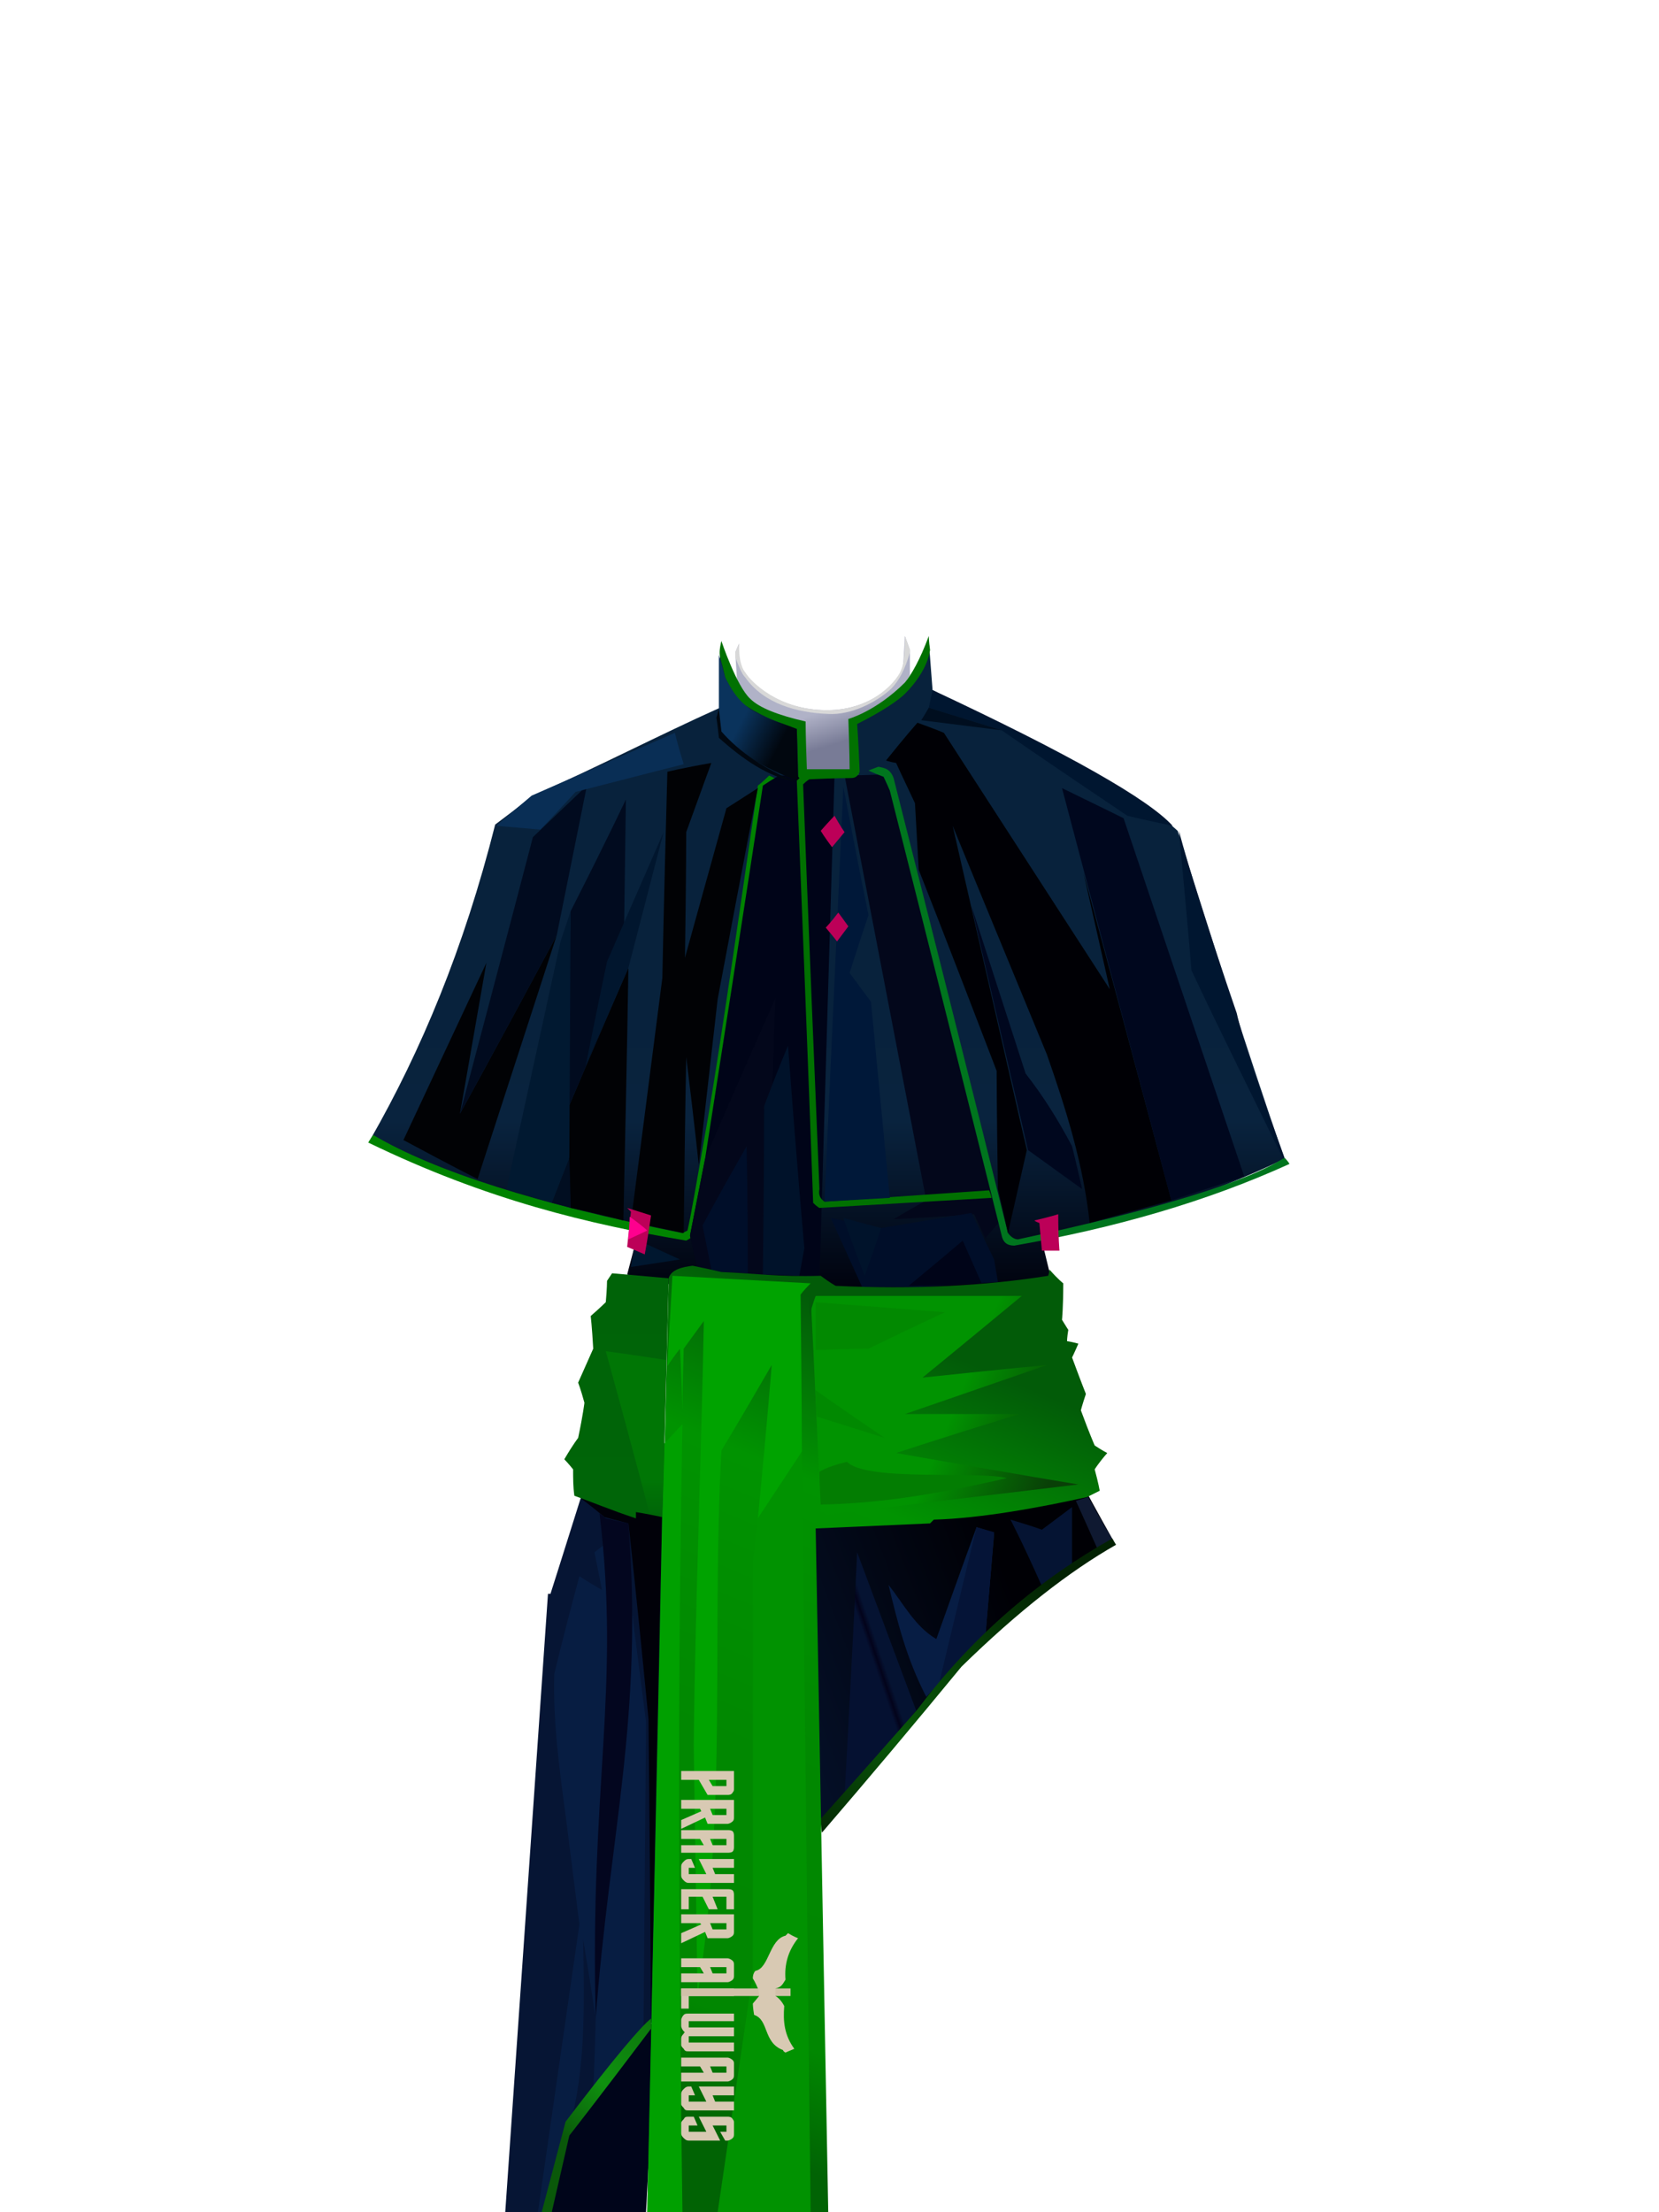 <?xml version="1.0" encoding="UTF-8"?><svg width="1320px" height="1760px" viewBox="0 0 1320 1760" version="1.1" xmlns="http://www.w3.org/2000/svg" xmlns:xlink="http://www.w3.org/1999/xlink"><defs><linearGradient x1="41%" y1="58%" x2="50%" y2="81%" id="id-95234"><stop stop-color="#B0B2C7" offset="0%"></stop><stop stop-color="#787B96" offset="100%"></stop></linearGradient><linearGradient x1="79%" y1="5%" x2="28%" y2="28%" id="id-95235"><stop stop-color="#000005" offset="0%"></stop><stop stop-color="#061534" offset="100%"></stop></linearGradient><linearGradient x1="52%" y1="43%" x2="46%" y2="50%" id="id-95236"><stop stop-color="#051332" offset="0%"></stop><stop stop-color="#03031B" offset="54%"></stop><stop stop-color="#051131" offset="100%"></stop></linearGradient><linearGradient x1="85%" y1="2%" x2="14%" y2="97%" id="id-95237"><stop stop-color="#032203" offset="0%"></stop><stop stop-color="#095809" offset="30%"></stop><stop stop-color="#042704" offset="47%"></stop><stop stop-color="#0F910F" offset="91%"></stop><stop stop-color="#0A580A" offset="100%"></stop></linearGradient><linearGradient x1="50%" y1="50%" x2="50%" y2="100%" id="id-95238"><stop stop-color="#08223C" offset="0%"></stop><stop stop-color="#09233E" offset="45%"></stop><stop stop-color="#00000A" offset="100%"></stop></linearGradient><linearGradient x1="68%" y1="81%" x2="30%" y2="50%" id="id-95239"><stop stop-color="#01070F" offset="0%"></stop><stop stop-color="#0A335C" offset="100%"></stop></linearGradient><linearGradient x1="59%" y1="8%" x2="41%" y2="97%" id="id-95240"><stop stop-color="#025B08" offset="0%"></stop><stop stop-color="#026E06" offset="7%"></stop><stop stop-color="#019301" offset="21%"></stop><stop stop-color="#018801" offset="55%"></stop><stop stop-color="#018701" offset="86%"></stop><stop stop-color="#016304" offset="100%"></stop></linearGradient><linearGradient x1="92%" y1="76%" x2="50%" y2="62%" id="id-95241"><stop stop-color="#094007" offset="0%"></stop><stop stop-color="#019301" offset="100%"></stop></linearGradient><linearGradient x1="50%" y1="0%" x2="50%" y2="100%" id="id-95242"><stop stop-color="#006308" offset="0%"></stop><stop stop-color="#006508" offset="100%"></stop></linearGradient><linearGradient x1="50%" y1="77%" x2="50%" y2="100%" id="id-95243"><stop stop-color="#007605" offset="0%"></stop><stop stop-color="#007605" offset="100%" stop-opacity="0"></stop></linearGradient></defs><g transform=" translate(293,505)" id="id-95244"><g transform=" translate(0,0)" id="id-95245"><path d=" M 295,7 L 292,14 L 294,45 L 345,111 L 386,111 L 431,32 L 431,12 L 427,1 C 426,17 426,27 424,30 C 422,34 404,60 365,60 C 326,60 305,38 299,30 C 296,25 294,17 295,7 Z" fill="url(#id-95234)" id="id-95246"></path><path d=" M 295,7 L 292,14 L 292,18 C 295,25 297,31 300,34 C 315,55 341,62 366,63 C 384,64 404,54 416,43 C 422,37 427,28 431,14 L 431,12 L 427,1 C 427,15 426,24 424,28 C 422,34 404,60 365,60 C 327,60 305,38 300,30 C 296,25 295,17 295,7 Z" fill="#D8D8D8" id="id-95246"></path><path d=" M 228,1103 C 224,1205 221,1255 221,1255 C 168,1255 142,1255 142,1255 L 159,1187 C 190,1141 213,1113 228,1103 Z" fill="#00051A" id="id-95248"></path><path d=" M 109,1255 C 130,1255 140,1255 140,1255 C 153,1210 160,1187 160,1187 C 181,1155 202,1128 225,1105 C 315,1000 360,947 360,947 C 405,894 450,843 492,797 C 524,770 557,743 593,721 C 579,696 572,683 572,683 C 305,679 172,677 172,677 C 170,684 169,687 169,687 C 153,738 145,763 145,763 L 143,763 L 109,1255 Z" fill="url(#id-95235)" id="id-95249"></path><path d=" M 225,1105 C 224,944 223,863 223,863 C 213,759 207,707 207,707 L 188,702 C 176,692 169,687 169,687 L 234,695 C 228,968 225,1105 225,1105 Z" fill="#010109" id="id-95250"></path><path d=" M 202,714 C 187,724 180,730 180,730 C 184,750 186,760 186,760 C 174,753 168,749 168,749 C 154,801 148,827 148,827 C 147,865 152,902 157,939 L 168,1026 L 135,1255 L 140,1255 C 153,1210 160,1187 160,1187 C 173,1143 172,1090 171,1038 C 178,1080 181,1101 181,1101 C 180,1139 179,1158 179,1158 C 206,1127 219,1111 219,1111 L 221,865 C 208,764 202,714 202,714 Z" fill="#071D42" id="id-95251"></path><path d=" M 184,699 L 189,703 L 207,707 C 219,863 192,953 181,1101 C 176,916 201,839 184,699 Z" fill="#03061F" id="id-95252"></path><path d=" M 379,924 C 386,795 389,730 389,730 L 436,856 C 398,901 379,924 379,924 Z" fill="url(#id-95236)" id="id-95253"></path><path d=" M 444,845 C 428,814 421,785 414,756 C 426,771 435,789 452,799 C 473,740 484,710 484,710 C 494,713 498,715 498,715 L 491,797 C 459,829 444,845 444,845 Z" fill="#071D44" id="id-95254"></path><polygon points="454 835 484 710 498 714 491 797" fill="#051437" id="id-95255"></polygon><path d=" M 536,757 C 520,721 511,704 511,704 C 528,709 536,712 536,712 C 552,700 560,694 560,694 L 560,740 C 544,751 536,757 536,757 Z" fill="#051433" id="id-95256"></path><path d=" M 593,721 C 585,726 581,729 581,729 C 569,702 563,689 563,689 L 573,686 C 586,710 593,721 593,721 Z" fill="#0F1931" id="id-95257"></path><path d=" M 595,724 L 592,719 C 535,751 482,795 437,855 C 386,913 360,942 360,942 C 360,949 361,953 361,953 C 398,910 435,866 472,821 C 517,777 558,745 595,724 Z M 225,1101 C 225,1106 225,1109 225,1109 C 182,1166 160,1194 160,1194 L 146,1255 C 141,1255 138,1255 138,1255 L 157,1183 C 195,1133 218,1106 225,1101 Z" fill="url(#id-95237)" id="id-95258"></path><path d=" M 206,509 C 212,486 215,475 215,475 C 137,458 66,432 2,401 C 42,331 76,250 101,151 C 121,136 131,128 131,128 C 181,106 231,80 280,58 C 279,40 279,24 281,5 C 284,47 308,64 342,73 C 344,99 344,113 344,113 C 375,111 390,111 390,111 C 389,84 388,70 388,70 C 421,57 441,36 446,5 C 448,31 449,44 449,44 C 515,81 594,110 644,156 C 671,241 698,327 729,417 C 664,448 599,469 535,478 L 543,511 C 403,533 291,532 206,509 Z" fill="url(#id-95238)" id="id-95259"></path><path d=" M 4,398 C 1,402 0,404 0,404 C 95,450 176,469 253,482 C 258,479 260,478 260,478 C 285,331 304,212 317,121 C 323,117 325,115 325,115 C 321,113 319,112 319,112 C 313,118 310,120 310,120 C 289,266 275,360 267,403 C 261,437 257,461 254,474 L 250,476 C 135,453 53,427 4,398 Z" fill="#018301" id="id-95260"></path><path d=" M 418,465 C 460,463 482,461 482,461 C 488,474 491,480 491,480 C 499,471 503,466 503,466 C 442,229 412,111 412,111 C 390,112 379,112 379,112 L 444,450 C 426,460 418,465 418,465 Z" fill="#03071B" id="id-95261"></path><path d=" M 509,476 C 512,480 515,481 517,481 C 629,457 700,435 729,416 C 732,419 733,421 733,421 C 667,451 594,472 514,486 C 508,486 505,483 504,478 C 445,242 415,124 415,124 C 412,117 410,113 410,113 C 402,110 398,108 398,108 C 403,106 406,105 406,105 C 410,106 415,106 418,114 C 479,355 509,476 509,476 Z" fill="#00751E" id="id-95262"></path><path d=" M 268,417 C 299,219 314,120 314,120 C 323,114 327,112 327,112 C 356,112 371,112 371,112 L 359,514 L 314,517 L 263,509 L 256,478 C 264,437 268,417 268,417 Z" fill="#000418" id="id-95263"></path><path d=" M 494,442 C 407,448 363,451 363,451 C 360,449 358,446 359,441 C 350,226 346,119 346,119 C 349,116 351,115 351,115 C 372,114 383,114 383,114 C 386,114 389,114 391,109 C 390,84 389,71 389,71 C 409,61 422,52 427,47 C 446,28 447,12 447,12 C 446,5 446,1 446,1 C 439,20 432,32 427,38 C 404,61 382,67 382,67 C 383,94 383,107 383,107 C 361,107 349,107 349,107 C 348,82 348,69 348,69 C 326,64 311,58 304,51 C 293,41 281,5 281,5 C 280,9 279,14 280,18 C 283,29 284,34 284,34 C 288,42 292,49 297,54 C 309,63 326,70 341,75 C 342,100 342,113 342,113 C 343,114 343,114 343,114 C 341,116 341,116 341,116 C 350,340 354,452 354,452 C 357,455 359,456 359,456 L 496,448 C 495,444 494,442 494,442 Z" fill="#017101" id="id-95264"></path><path d=" M 639,450 C 595,462 574,468 574,468 C 569,421 555,377 540,334 C 490,213 465,152 465,152 L 524,410 C 514,454 509,476 509,476 C 504,453 501,441 501,441 C 500,379 500,347 500,347 C 459,240 438,187 438,187 C 436,151 435,134 435,134 C 425,113 420,102 420,102 C 414,101 412,100 412,100 C 428,80 437,70 437,70 C 451,75 458,78 458,78 C 546,214 590,282 590,282 L 569,189 C 616,363 639,450 639,450 Z" fill="#000005" id="id-95265"></path><path d=" M 552,122 C 585,138 601,146 601,146 L 697,431 L 639,450 C 581,232 552,122 552,122 Z" fill="#00071E" id="id-95266"></path><path d=" M 729,416 C 709,361 696,323 691,301 C 668,234 653,186 645,156 C 652,230 655,267 655,267 C 679,318 704,368 728,417 C 728,417 729,416 729,416 Z" fill="#001630" id="id-95267"></path><path d=" M 640,152 C 616,147 604,144 604,144 C 537,99 504,76 504,76 C 465,64 446,58 446,58 L 449,44 C 558,95 621,131 640,152 Z" fill="#001630" id="id-95268"></path><path d=" M 446,58 C 442,65 440,68 440,68 L 504,76 C 465,64 446,58 446,58 Z" fill="#000E1F" id="id-95269"></path><path d=" M 525,410 C 554,431 568,441 568,441 C 563,419 560,407 560,407 C 549,386 537,367 523,349 L 480,216 C 510,346 525,410 525,410 Z" fill="#00071E" id="id-95270"></path><path d=" M 251,476 C 252,383 253,336 253,336 C 260,393 263,422 263,422 L 278,290 C 299,178 310,122 310,122 C 293,133 285,138 285,138 C 263,217 252,257 252,257 C 253,191 253,157 253,157 C 266,121 273,102 273,102 C 250,106 238,109 238,109 C 235,218 234,273 234,273 L 209,467 C 237,473 251,476 251,476 Z" fill="#010205" id="id-95271"></path><path d=" M 203,466 C 206,332 207,265 207,265 C 174,341 158,379 158,379 L 161,456 C 189,462 203,466 203,466 Z" fill="#010205" id="id-95272"></path><path d=" M 161,456 C 151,453 146,452 146,452 L 160,416 C 161,443 161,456 161,456 Z" fill="#010E21" id="id-95273"></path><path d=" M 158,379 C 160,273 161,220 161,220 C 191,161 205,131 205,131 L 203,273 C 173,344 158,379 158,379 Z" fill="#010B1F" id="id-95274"></path><path d=" M 173,343 C 184,288 190,260 190,260 L 235,157 L 207,265 C 184,317 173,343 173,343 Z" fill="#01162E" id="id-95275"></path><path d=" M 87,433 C 129,304 150,239 150,239 C 99,334 73,381 73,381 C 87,301 94,261 94,261 L 28,402 C 67,423 87,433 87,433 Z" fill="#010205" id="id-95276"></path><path d=" M 73,381 C 112,234 131,161 131,161 L 174,120 L 150,239 C 99,334 73,381 73,381 Z" fill="#010B1F" id="id-95277"></path><path d=" M 110,441 L 153,244 L 161,220 L 160,416 L 146,452 C 122,445 110,441 110,441 Z" fill="#011931" id="id-95278"></path><path d=" M 102,152 C 125,154 137,155 137,155 C 156,135 165,125 165,125 C 223,110 251,103 251,103 C 246,87 244,78 244,78 L 130,128 C 111,144 102,152 102,152 Z" fill="#092E55" id="id-95279"></path><path d=" M 341,116 C 315,106 294,94 281,77 L 279,64 L 279,16 L 284,34 C 299,65 317,65 341,75 L 342,113 L 343,114 C 341,116 341,116 341,116 Z" fill="url(#id-95239)" id="id-95280"></path><path d=" M 340,117 C 318,113 298,99 279,82 C 278,72 277,66 277,66 L 279,59 L 281,77 C 296,94 316,107 340,117 Z" fill="#010811" id="id-95281"></path><path d=" M 501,515 C 499,503 498,497 498,497 L 480,460 L 408,472 C 382,467 368,464 368,464 L 393,519 L 436,519 C 479,516 501,515 501,515 Z" fill="#000E29" id="id-95282"></path><path d=" M 395,510 C 404,485 408,472 408,472 L 378,464 C 389,495 395,510 395,510 Z" fill="#00132B" id="id-95283"></path><path d=" M 430,518 C 459,494 473,482 473,482 L 488,516 C 449,518 430,518 430,518 Z" fill="#000418" id="id-95284"></path><path d=" M 316,517 C 321,365 324,289 324,289 C 286,375 268,417 268,417 C 260,458 256,478 256,478 L 263,509 C 299,514 316,517 316,517 Z" fill="#03071B" id="id-95285"></path><path d=" M 302,508 C 302,440 301,407 301,407 C 277,449 266,470 266,470 L 273,505 L 281,507 C 295,507 302,508 302,508 Z" fill="#000E29" id="id-95286"></path><path d=" M 314,509 C 315,420 315,375 315,375 C 327,343 334,327 334,327 C 342,434 347,488 347,488 L 343,510 C 324,509 314,509 314,509 Z" fill="#00122A" id="id-95287"></path><path d=" M 363,451 C 373,231 378,121 378,121 C 391,189 398,223 398,223 C 388,253 383,269 383,269 C 394,284 400,292 400,292 L 415,448 C 381,450 363,451 363,451 Z" fill="#001839" id="id-95288"></path><path d=" M 374,221 C 368,229 364,233 364,233 C 370,240 373,244 373,244 L 382,232 C 377,225 374,221 374,221 Z" fill="#BC0058" id="id-95289"></path><path d=" M 360,156 C 367,148 371,144 371,144 C 376,153 379,157 379,157 L 369,169 C 363,161 360,156 360,156 Z" fill="#BC0058" id="id-95290"></path><path d=" M 530,466 C 543,463 549,461 549,461 C 549,480 550,490 550,490 C 541,490 536,490 536,490 L 534,468 C 531,467 530,466 530,466 Z" fill="#BC0058" id="id-95291"></path><path d=" M 209,503 C 235,499 248,497 248,497 L 213,481 C 210,495 209,503 209,503 Z" fill="#00172F" id="id-95292"></path><path d=" M 206,456 C 219,460 225,462 225,462 C 222,483 220,493 220,493 C 211,489 206,487 206,487 L 209,459 C 207,457 206,456 206,456 Z" fill="#BC0058" id="id-95293"></path><path d=" M 208,463 C 218,470 222,474 222,474 L 207,481 C 208,469 208,463 208,463 Z" fill="#FF008E" id="id-95294"></path></g><g transform=" translate(156,502)" id="id-95295"><path d=" M 210,753 C 114,753 66,753 66,753 C 77,258 83,10 83,10 C 85,3 94,1 102,0 C 117,3 125,5 125,5 C 151,6 170,9 204,8 C 212,14 216,16 216,16 C 278,19 335,16 385,8 C 386,5 386,3 386,3 C 393,11 397,14 397,14 C 397,33 396,43 396,43 C 399,48 401,51 401,51 C 400,57 400,60 400,60 C 406,61 409,62 409,62 C 406,69 404,73 404,73 C 411,92 415,102 415,102 C 412,111 411,115 411,115 C 418,134 422,143 422,143 C 428,147 432,149 432,149 C 425,157 422,162 422,162 C 425,173 426,179 426,179 C 420,182 416,184 416,184 C 380,192 332,201 294,202 C 292,204 291,205 291,205 L 200,209 L 210,753 Z" fill="url(#id-95240)" id="id-95296"></path><path d=" M 196,14 C 190,20 188,23 188,23 C 189,107 189,148 189,148 C 166,183 154,201 154,201 C 162,119 165,79 165,79 C 139,124 125,147 125,147 C 117,292 130,430 106,580 C 104,448 103,382 103,382 C 104,276 109,154 111,44 C 100,59 95,66 95,66 C 94,99 94,115 94,115 C 93,82 92,66 92,66 C 85,75 82,80 82,80 L 86,8 C 159,12 196,14 196,14 Z" fill="#00A300" id="id-95297"></path><path d=" M 79,142 L 94,126 C 90,330 91,546 94,753 L 66,753 C 75,346 79,142 79,142 Z" fill="#00A000" id="id-95298"></path><path d=" M 187,753 C 177,694 176,620 149,570 L 122,753 C 165,753 187,753 187,753 Z" fill="#019201" id="id-95299"></path><path d=" M 189,148 C 166,183 154,201 154,201 L 150,236 L 150,570 L 150,753 L 196,753 L 189,148 Z" fill="#019201" id="id-95300"></path><path d=" M 196,24 C 308,24 364,24 364,24 C 312,67 285,89 285,89 C 351,82 384,79 384,79 C 309,105 271,118 271,118 C 332,118 362,118 362,118 C 297,138 264,149 264,149 C 360,166 409,174 409,174 C 275,190 209,198 209,198 L 204,195 C 199,81 196,24 196,24 Z" fill="url(#id-95241)" id="id-95301"></path><path d=" M 195,40 C 198,29 200,24 200,24 C 206,22 209,20 209,20 L 194,21 C 195,34 195,40 195,40 Z" fill="#025B08" id="id-95302"></path><path d=" M 200,67 C 228,66 242,66 242,66 C 283,46 303,37 303,37 L 200,29 C 200,54 200,67 200,67 Z" fill="#028901" id="id-95303"></path><path d=" M 200,99 C 200,113 201,120 201,120 L 255,137 C 218,112 200,99 200,99 Z" fill="#018901" id="id-95304"></path><path d=" M 203,164 C 203,164 208,160 225,156 C 240,172 332,163 352,169 C 304,180 256,189 204,190 C 203,173 203,164 203,164 Z" fill="#037D02" id="id-95305"></path><path d=" M 78,200 C 64,197 57,196 57,196 C 57,199 57,201 57,201 C 36,194 22,188 8,183 C 7,176 7,169 7,162 C 3,157 0,154 0,154 C 7,142 11,137 11,137 C 15,118 16,109 16,109 C 13,98 11,93 11,93 C 19,75 23,66 23,66 C 22,48 21,40 21,40 C 29,33 33,29 33,29 C 34,18 34,12 34,12 L 38,6 L 83,10 C 80,136 78,200 78,200 Z" fill="url(#id-95242)" id="id-95306"></path><path d=" M 81,75 C 49,70 33,68 33,68 C 57,155 68,198 68,198 L 78,200 C 80,117 81,75 81,75 Z" fill="url(#id-95243)" id="id-95307"></path></g><path d=" M 130,1072 L 130,1058 L 142,1051 L 142,1035 C 142,1034 142,1032 140,1031 C 139,1030 138,1030 137,1030 L 123,1030 L 123,1072 L 130,1072 Z M 130,1050 L 130,1036 L 135,1036 L 135,1047 L 130,1050 Z M 153,1072 L 153,1057 L 155,1056 L 162,1072 L 169,1072 L 160,1053 L 165,1051 L 165,1035 C 165,1034 164,1032 163,1031 C 162,1030 161,1030 159,1030 L 146,1030 L 146,1072 L 153,1072 Z M 153,1049 L 153,1036 L 158,1036 L 158,1047 L 153,1049 Z M 177,1072 L 177,1057 L 182,1054 L 182,1072 L 188,1072 L 188,1035 C 188,1034 188,1032 187,1031 C 186,1030 184,1030 183,1030 L 175,1030 C 174,1030 172,1030 171,1031 C 170,1032 170,1034 170,1035 L 170,1072 L 177,1072 Z M 177,1049 L 177,1036 L 182,1036 L 182,1047 L 177,1049 Z M 206,1072 C 208,1072 209,1071 210,1070 C 211,1069 212,1068 212,1066 L 212,1030 L 205,1030 L 205,1045 L 200,1047 L 200,1030 L 193,1030 L 193,1058 L 205,1052 L 205,1066 L 200,1066 L 200,1061 L 193,1064 L 193,1066 C 193,1068 194,1069 195,1070 C 196,1071 197,1072 199,1072 L 206,1072 Z M 233,1072 L 233,1066 L 223,1066 L 223,1055 L 233,1050 L 233,1043 L 223,1047 L 223,1036 L 233,1036 L 233,1030 L 222,1030 C 221,1030 219,1030 218,1031 C 217,1032 217,1034 217,1035 L 217,1072 L 233,1072 Z M 244,1072 L 244,1057 L 245,1056 L 252,1072 L 260,1072 L 251,1053 L 256,1051 L 256,1035 C 256,1034 255,1032 254,1031 C 253,1030 252,1030 250,1030 L 237,1030 L 237,1072 L 244,1072 Z M 244,1049 L 244,1036 L 249,1036 L 249,1047 L 244,1049 Z M 279,1072 L 279,1057 L 284,1054 L 284,1072 L 291,1072 L 291,1035 C 291,1034 290,1032 289,1031 C 288,1030 287,1030 285,1030 L 278,1030 C 276,1030 275,1030 274,1031 C 273,1032 272,1034 272,1035 L 272,1072 L 279,1072 Z M 279,1049 L 279,1036 L 284,1036 L 284,1047 L 279,1049 Z M 312,1072 L 312,1066 L 302,1066 L 302,1030 L 296,1030 L 296,1072 L 312,1072 Z M 326,1072 C 327,1072 329,1071 330,1070 C 330,1070 331,1069 331,1069 C 331,1069 331,1070 332,1070 C 333,1071 334,1072 336,1072 L 341,1072 C 342,1072 343,1071 344,1070 C 346,1069 346,1068 346,1066 L 346,1030 L 339,1030 L 339,1066 L 334,1066 L 334,1030 L 327,1030 L 327,1066 L 322,1066 L 322,1030 L 316,1030 L 316,1066 C 316,1068 316,1069 317,1070 C 318,1071 320,1072 321,1072 L 326,1072 Z M 358,1072 L 358,1057 L 363,1054 L 363,1072 L 370,1072 L 370,1035 C 370,1034 369,1032 368,1031 C 367,1030 366,1030 364,1030 L 356,1030 C 355,1030 354,1030 353,1031 C 352,1032 351,1034 351,1035 L 351,1072 L 358,1072 Z M 358,1049 L 358,1036 L 363,1036 L 363,1047 L 358,1049 Z M 388,1072 C 389,1072 390,1071 391,1070 C 393,1069 393,1068 393,1066 L 393,1030 L 386,1030 L 386,1045 L 381,1047 L 381,1030 L 374,1030 L 374,1058 L 386,1052 L 386,1066 L 381,1066 L 381,1061 L 374,1064 L 374,1066 C 374,1068 375,1069 376,1070 C 377,1071 378,1072 380,1072 L 388,1072 Z M 411,1072 C 413,1072 414,1071 415,1070 C 416,1069 417,1068 417,1066 L 417,1041 L 405,1047 L 405,1036 L 410,1036 L 410,1041 L 417,1037 L 417,1035 C 417,1034 416,1032 415,1031 C 414,1030 413,1030 411,1030 L 403,1030 C 402,1030 401,1030 400,1031 C 398,1032 398,1034 398,1035 L 398,1058 L 410,1052 L 410,1066 L 405,1066 L 405,1059 L 398,1062 L 398,1066 C 398,1068 398,1069 400,1070 C 401,1071 402,1072 403,1072 L 411,1072 Z" transform=" translate(270,1051) rotate(90) translate(-270,-1051)" fill="#D8C9B3" id="id-95308" fill-rule="nonzero"></path><polygon points="249 1077 336 1077 336 1083 255 1083 249 1083" fill="#D1C1A9" id="id-95273"></polygon><path d=" M 310,1077 C 308,1072 306,1069 306,1069 C 306,1066 307,1064 308,1063 C 319,1061 319,1038 332,1035 C 333,1034 334,1033 334,1033 C 339,1036 342,1037 342,1037 C 334,1047 331,1058 332,1070 C 330,1073 329,1076 324,1077 C 324,1081 324,1083 324,1083 C 326,1084 329,1087 331,1091 C 330,1103 331,1114 339,1125 C 334,1127 332,1128 332,1128 C 330,1127 330,1126 330,1126 C 314,1120 319,1102 307,1098 C 306,1092 306,1089 306,1089 L 311,1083 C 311,1079 310,1077 310,1077 Z" fill="#D8C9B3" id="id-95288"></path></g></svg>